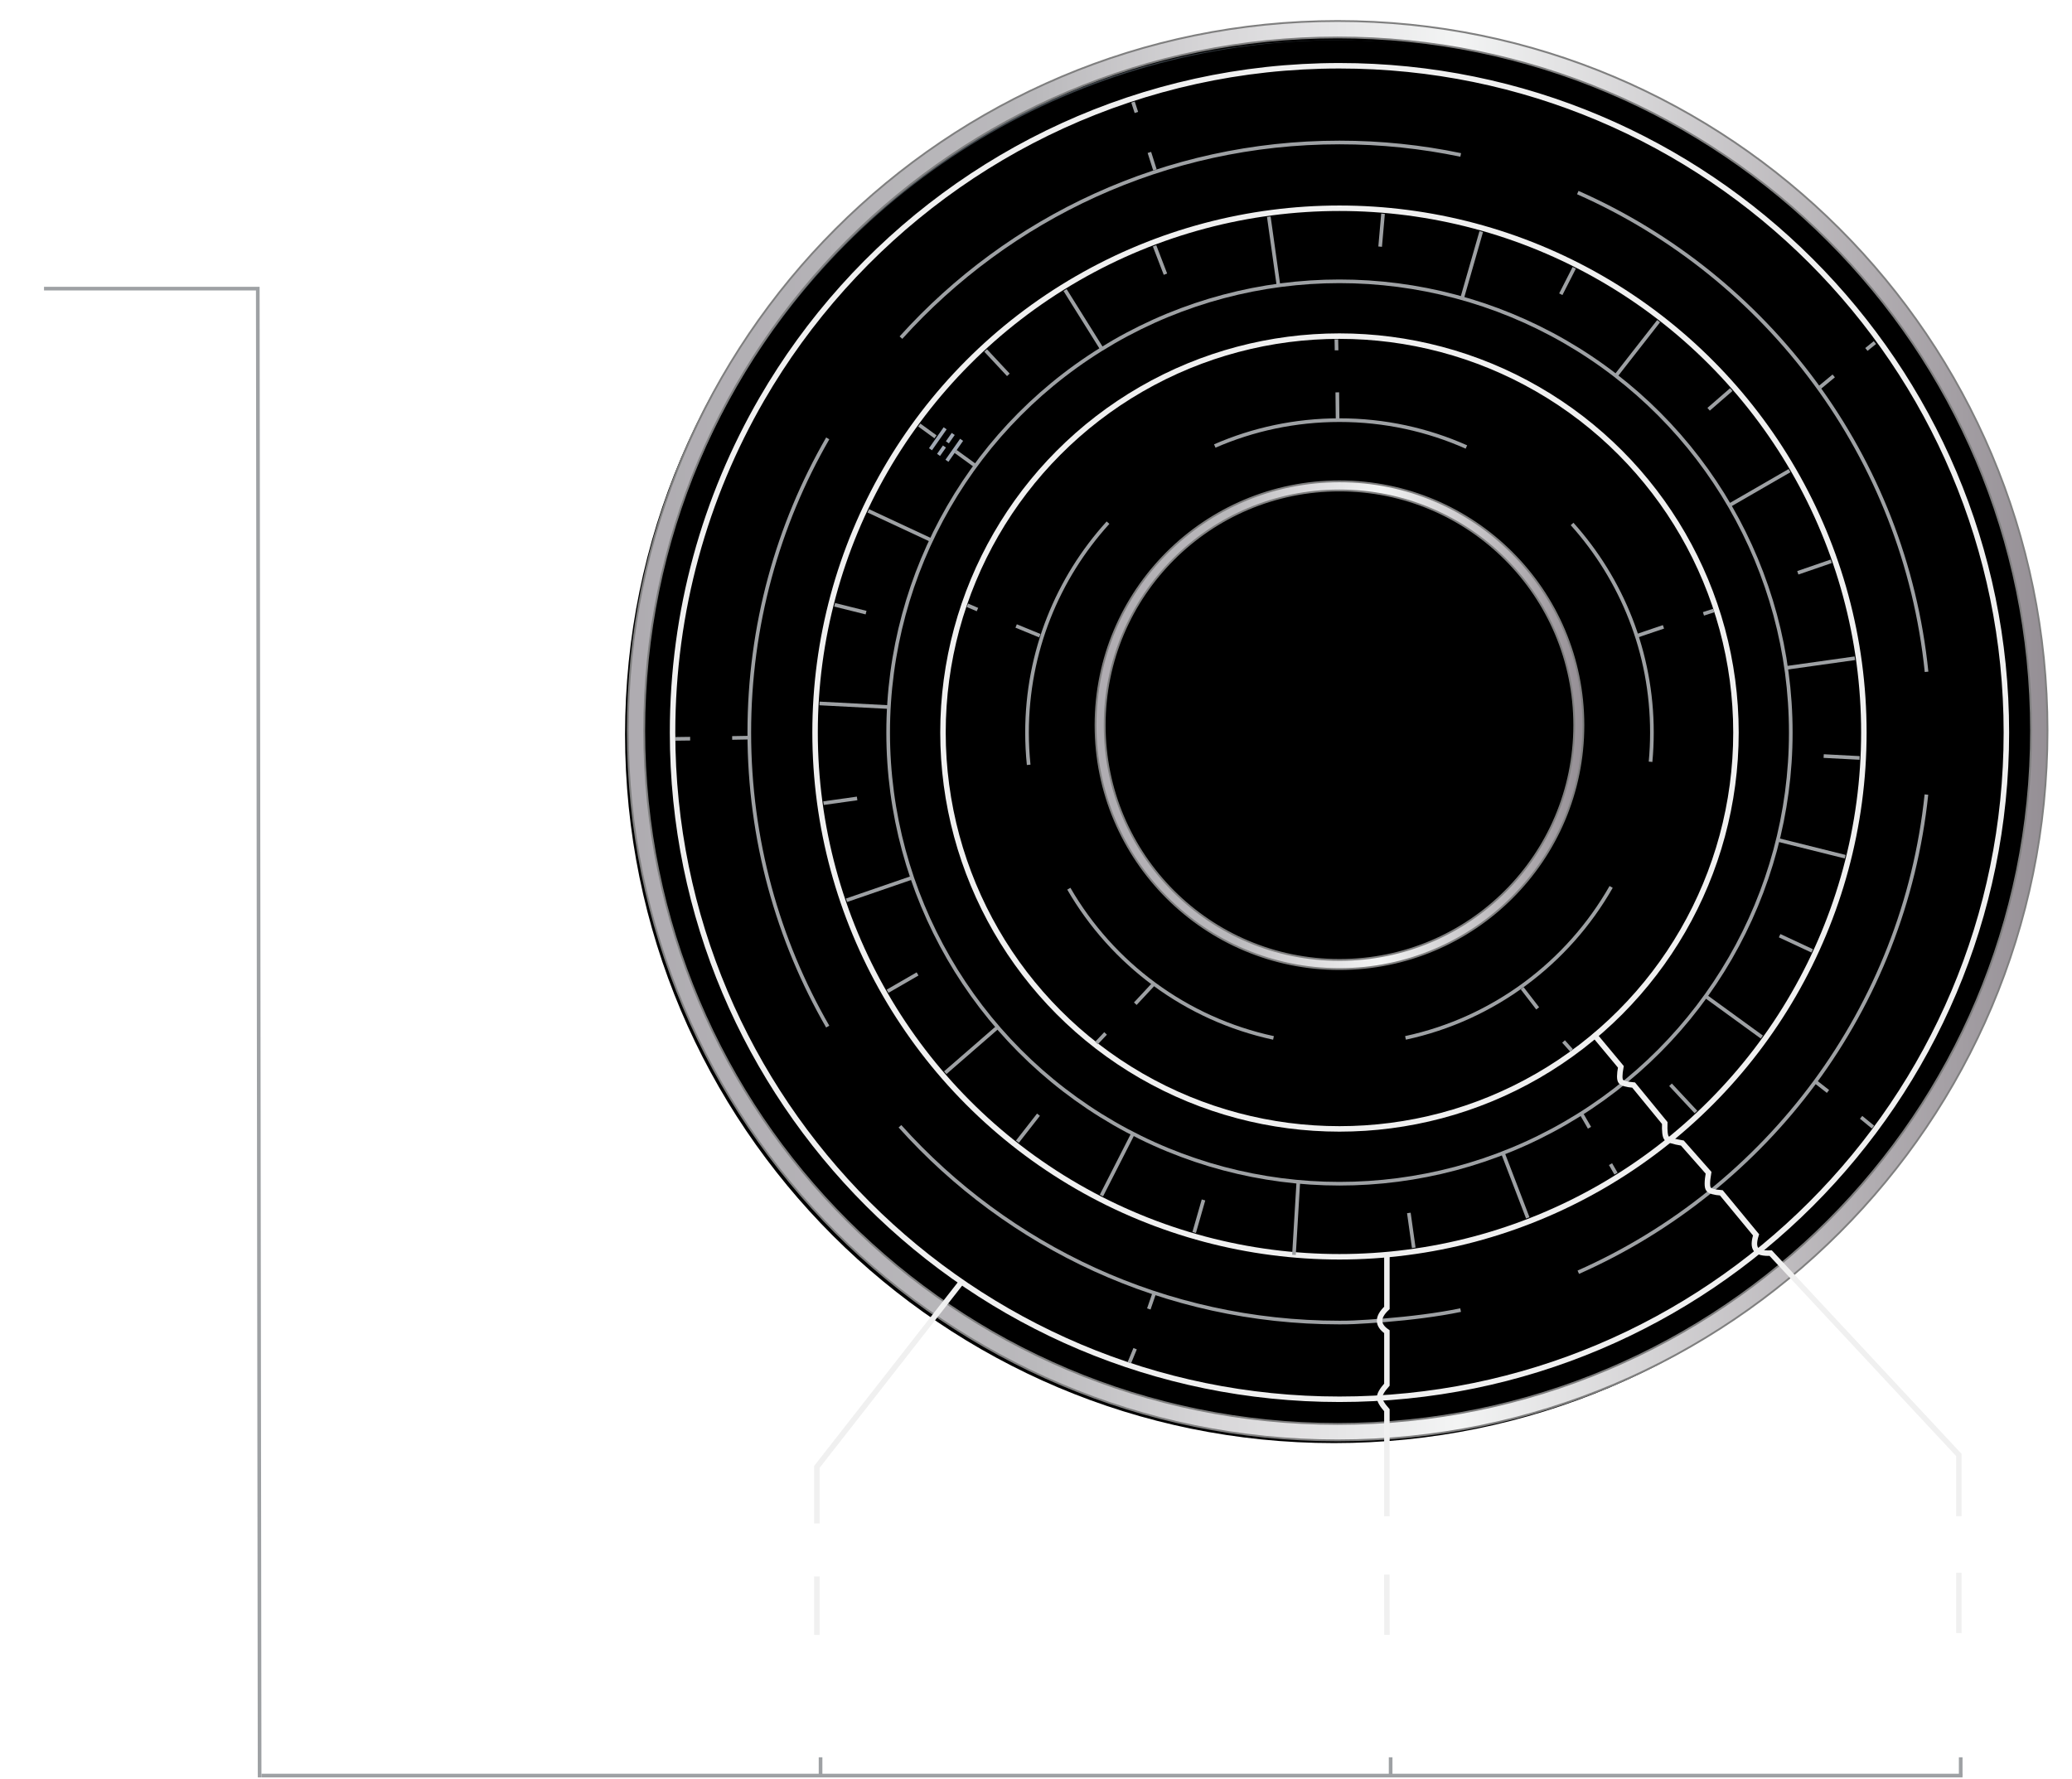 <?xml version="1.0" encoding="UTF-8"?>
<svg width="567px" height="487px" viewBox="0 0 567 487" version="1.1" xmlns="http://www.w3.org/2000/svg" xmlns:xlink="http://www.w3.org/1999/xlink">
    <title>Schema-Gas-Combustibile-Messina-TC5-6</title>
    <defs>
        <linearGradient x1="50.034%" y1="3.06287114e-15%" x2="50.034%" y2="100%" id="linearGradient-1">
            <stop stop-color="#363D43" offset="0%"></stop>
            <stop stop-color="#61676C" offset="49.557%"></stop>
            <stop stop-color="#363D43" offset="100%"></stop>
        </linearGradient>
        <circle id="path-2" cx="194" cy="194" r="190"></circle>
        <filter x="-1.3%" y="-1.3%" width="102.6%" height="102.6%" filterUnits="objectBoundingBox" id="filter-3">
            <feGaussianBlur stdDeviation="4.5" in="SourceAlpha" result="shadowBlurInner1"></feGaussianBlur>
            <feOffset dx="0" dy="1" in="shadowBlurInner1" result="shadowOffsetInner1"></feOffset>
            <feComposite in="shadowOffsetInner1" in2="SourceAlpha" operator="arithmetic" k2="-1" k3="1" result="shadowInnerInner1"></feComposite>
            <feColorMatrix values="0 0 0 0 0   0 0 0 0 0   0 0 0 0 0  0 0 0 0.302 0" type="matrix" in="shadowInnerInner1"></feColorMatrix>
        </filter>
        <linearGradient x1="0.453%" y1="50.403%" x2="99.615%" y2="50.403%" id="linearGradient-4">
            <stop stop-color="#AFACB1" offset="0%"></stop>
            <stop stop-color="#BAB9BC" offset="28.499%"></stop>
            <stop stop-color="#D9D8DA" offset="42.07%"></stop>
            <stop stop-color="#F3F4F4" offset="58.437%"></stop>
            <stop stop-color="#958F95" offset="100%"></stop>
        </linearGradient>
        <path d="M194,0 C86.857,0 0,86.857 0,194 C0,301.143 86.857,388 194,388 C301.143,388 388,301.143 388,194 C388,86.857 301.143,0 194,0 Z M194,4 C298.934,4 384,89.066 384,194 C384,298.934 298.934,384 194,384 C89.066,384 4,298.934 4,194 C4,89.066 89.066,4 194,4 Z" id="path-5"></path>
        <filter x="-2.8%" y="-2.3%" width="105.2%" height="105.2%" filterUnits="objectBoundingBox" id="filter-6">
            <feMorphology radius="0.5" operator="dilate" in="SourceAlpha" result="shadowSpreadOuter1"></feMorphology>
            <feOffset dx="-1" dy="1" in="shadowSpreadOuter1" result="shadowOffsetOuter1"></feOffset>
            <feGaussianBlur stdDeviation="3" in="shadowOffsetOuter1" result="shadowBlurOuter1"></feGaussianBlur>
            <feComposite in="shadowBlurOuter1" in2="SourceAlpha" operator="out" result="shadowBlurOuter1"></feComposite>
            <feColorMatrix values="0 0 0 0 0   0 0 0 0 0   0 0 0 0 0  0 0 0 0.231 0" type="matrix" in="shadowBlurOuter1"></feColorMatrix>
        </filter>
        <circle id="path-7" cx="194.5" cy="192.5" r="65.5"></circle>
        <filter x="-3.8%" y="-3.8%" width="107.6%" height="107.6%" filterUnits="objectBoundingBox" id="filter-8">
            <feGaussianBlur stdDeviation="4.5" in="SourceAlpha" result="shadowBlurInner1"></feGaussianBlur>
            <feOffset dx="0" dy="1" in="shadowBlurInner1" result="shadowOffsetInner1"></feOffset>
            <feComposite in="shadowOffsetInner1" in2="SourceAlpha" operator="arithmetic" k2="-1" k3="1" result="shadowInnerInner1"></feComposite>
            <feColorMatrix values="0 0 0 0 0   0 0 0 0 0   0 0 0 0 0  0 0 0 0.302 0" type="matrix" in="shadowInnerInner1"></feColorMatrix>
        </filter>
        <path d="M194.5,126 C157.773,126 128,155.773 128,192.5 C128,229.227 157.773,259 194.5,259 C231.227,259 261,229.227 261,192.5 C261,155.773 231.227,126 194.5,126 Z M194.5,128 C230.122,128 259,156.878 259,192.5 C259,228.122 230.122,257 194.5,257 C158.878,257 130,228.122 130,192.5 C130,156.878 158.878,128 194.5,128 Z" id="path-9"></path>
        <filter x="-8.3%" y="-6.8%" width="115.0%" height="115.0%" filterUnits="objectBoundingBox" id="filter-10">
            <feMorphology radius="0.5" operator="dilate" in="SourceAlpha" result="shadowSpreadOuter1"></feMorphology>
            <feOffset dx="-1" dy="1" in="shadowSpreadOuter1" result="shadowOffsetOuter1"></feOffset>
            <feGaussianBlur stdDeviation="3" in="shadowOffsetOuter1" result="shadowBlurOuter1"></feGaussianBlur>
            <feComposite in="shadowBlurOuter1" in2="SourceAlpha" operator="out" result="shadowBlurOuter1"></feComposite>
            <feColorMatrix values="0 0 0 0 0   0 0 0 0 0   0 0 0 0 0  0 0 0 0.231 0" type="matrix" in="shadowBlurOuter1"></feColorMatrix>
        </filter>
    </defs>
    <g id="Page-1" stroke="none" stroke-width="1" fill="none" fill-rule="evenodd">
        <g id="Assets-Messina" transform="translate(-260, -10771)">
            <g id="Schema-Gas-Combustibile-Messina-TC5-6" transform="translate(260, 10777)">
                <g id="Group-5" transform="translate(172.044, 0)">
                    <g id="Oval" fill-rule="nonzero">
                        <use fill="url(#linearGradient-1)" xlink:href="#path-2"></use>
                        <use fill="black" fill-opacity="1" filter="url(#filter-3)" xlink:href="#path-2"></use>
                    </g>
                    <g id="Oval" fill-rule="nonzero">
                        <use fill="black" fill-opacity="1" filter="url(#filter-6)" xlink:href="#path-5"></use>
                        <path stroke="#7F7F7F" stroke-width="0.5" d="M194,-0.25 C247.641,-0.25 296.203,21.492 331.355,56.645 C366.508,91.797 388.25,140.359 388.25,194 C388.25,247.641 366.508,296.203 331.355,331.355 C296.203,366.508 247.641,388.25 194,388.25 C140.359,388.25 91.797,366.508 56.645,331.355 C21.492,296.203 -0.25,247.641 -0.25,194 C-0.25,140.359 21.492,91.797 56.645,56.645 C91.797,21.492 140.359,-0.25 194,-0.25 Z M194,4.25 C141.602,4.25 94.164,25.488 59.826,59.826 C25.488,94.164 4.25,141.602 4.25,194 C4.25,246.398 25.488,293.836 59.826,328.174 C94.164,362.512 141.602,383.75 194,383.75 C246.398,383.75 293.836,362.512 328.174,328.174 C362.512,293.836 383.75,246.398 383.75,194 C383.75,141.602 362.512,94.164 328.174,59.826 C293.836,25.488 246.398,4.25 194,4.25 Z" fill="url(#linearGradient-4)" fill-rule="evenodd"></path>
                    </g>
                    <circle id="Oval" stroke="#F0F0F0" stroke-width="1.5" cx="194.5" cy="194.5" r="108.5"></circle>
                    <circle id="Oval" stroke="#9EA1A4" cx="194.5" cy="194.5" r="123.5"></circle>
                    <path d="M229.237,116.351 C218.623,111.626 206.868,109 194.5,109 C182.369,109 170.828,111.526 160.375,116.082 M131.165,137.063 C117.392,152.241 109,172.39 109,194.5 C109,197.487 109.153,200.439 109.452,203.347 M120.441,237.254 C132.331,257.807 152.531,272.95 176.447,278.091 M212.568,278.087 C236.668,272.903 256.994,257.559 268.843,236.76 M279.629,202.513 C279.875,199.875 280,197.202 280,194.5 C280,172.562 271.738,152.554 258.155,137.417" id="Shape" stroke="#9EA1A4"></path>
                    <circle id="Oval" stroke="#F0F0F0" stroke-width="1.5" cx="194.5" cy="194.5" r="143.5"></circle>
                    <path d="M227.676,36.411 C216.968,34.175 205.871,33 194.5,33 C146.872,33 104.06,53.617 74.501,86.413 M54.465,113.994 C40.811,137.693 33,165.184 33,194.5 C33,223.813 40.809,251.301 54.461,274.999 M74.224,302.279 C103.792,335.254 146.723,356 194.5,356 C197.821,356 199.118,355.9 202.39,355.702 C203.83,355.615 205.33,355.509 206.868,355.385 C213.79,354.825 221.456,353.887 227.652,352.594 M259.855,342.23 C311.563,319.32 348.996,270.059 355.118,211.483 M355.156,177.889 C349.149,119.096 311.605,69.639 259.715,46.709" id="Shape" stroke="#9EA1A4"></path>
                    <path d="M194.5,377 C295.292,377 377,295.292 377,194.5 C377,93.708 295.292,12 194.5,12 C140.486,12 91.953,35.465 58.538,72.757 C50.172,82.094 42.754,92.298 36.434,103.217 C20.894,130.068 12,161.245 12,194.5 C12,295.292 93.708,377 194.5,377 Z" id="Oval" stroke="#F0F0F0" stroke-width="1.5"></path>
                    <g id="Oval" fill-rule="nonzero">
                        <use fill="url(#linearGradient-1)" xlink:href="#path-7"></use>
                        <use fill="black" fill-opacity="1" filter="url(#filter-8)" xlink:href="#path-7"></use>
                    </g>
                    <g id="Oval" fill-rule="nonzero">
                        <use fill="black" fill-opacity="1" filter="url(#filter-10)" xlink:href="#path-9"></use>
                        <path stroke="#7F7F7F" stroke-width="0.5" d="M194.5,125.75 C212.933,125.75 229.62,133.221 241.699,145.301 C253.779,157.38 261.25,174.067 261.25,192.5 C261.25,210.933 253.779,227.62 241.699,239.699 C229.62,251.779 212.933,259.25 194.5,259.25 C176.067,259.25 159.38,251.779 147.301,239.699 C135.221,227.62 127.75,210.933 127.75,192.5 C127.75,174.067 135.221,157.38 147.301,145.301 C159.38,133.221 176.067,125.75 194.5,125.75 Z M194.5,128.25 C176.758,128.25 160.695,135.441 149.068,147.068 C137.441,158.695 130.25,174.758 130.25,192.5 C130.25,210.242 137.441,226.305 149.068,237.932 C160.695,249.559 176.758,256.75 194.5,256.75 C212.242,256.75 228.305,249.559 239.932,237.932 C251.559,226.305 258.75,210.242 258.75,192.5 C258.75,174.758 251.559,158.695 239.932,147.068 C228.305,135.441 212.242,128.25 194.5,128.25 Z" fill="url(#linearGradient-4)" fill-rule="evenodd"></path>
                    </g>
                    <g id="Valvola-Gas-Combustibile-Piccola" transform="translate(140.616, 31.596) rotate(-18) translate(-140.616, -31.596) translate(139.616, 21.096)" stroke="#9EA1A4">
                        <g id="Group" transform="translate(0, 0)">
                            <line x1="1.5" y1="15" x2="1.467" y2="20.014" id="Path-10-Copy"></line>
                            <line x1="1.5" y1="0.5" x2="1.5" y2="3.5" id="Path-10"></line>
                        </g>
                    </g>
                    <g id="Valvola-Gas-Combustibile-Piccola-Copy" transform="translate(333.954, 94.132) rotate(51) translate(-333.954, -94.132) translate(332.954, 84.132)" stroke="#9EA1A4">
                        <g id="Group" transform="translate(0, -0)">
                            <line x1="0.5" y1="15" x2="0.555" y2="19.874" id="Path-10-Copy"></line>
                            <line x1="0.5" y1="0.5" x2="0.5" y2="3.5" id="Path-10"></line>
                        </g>
                    </g>
                    <g id="Valvola-Gas-Combustibile-Piccola-Copy-5" transform="translate(193.346, 97.899) rotate(-1) translate(-193.346, -97.899) translate(192.346, 86.399)" stroke="#9EA1A4">
                        <g id="Group" transform="translate(0, 0)">
                            <line x1="1.5" y1="15" x2="1.448" y2="22.5" id="Path-10-Copy"></line>
                            <line x1="1.5" y1="0.5" x2="1.5" y2="3.5" id="Path-10"></line>
                        </g>
                    </g>
                    <g id="Valvola-Gas-Combustibile-Piccola-Copy-7" transform="translate(286.648, 164.969) rotate(72) translate(-286.648, -164.969) translate(285.648, 153.469)" stroke="#9EA1A4">
                        <g id="Group" transform="translate(-0, 0)">
                            <line x1="0.5" y1="15" x2="0.593" y2="22.564" id="Path-10-Copy"></line>
                            <line x1="0.5" y1="0.5" x2="0.5" y2="3.5" id="Path-10"></line>
                        </g>
                    </g>
                    <g id="Valvola-Gas-Combustibile-Piccola-Copy-9" transform="translate(135.799, 271.558) scale(-1, 1) rotate(135) translate(-135.799, -271.558) translate(134.299, 259.558)" stroke="#9EA1A4">
                        <g id="Group" transform="translate(-0, -0)">
                            <line x1="1.5" y1="16" x2="1.248" y2="23.143" id="Path-10-Copy"></line>
                            <line x1="1.601" y1="0.87" x2="1.5" y2="4.5" id="Path-10"></line>
                        </g>
                    </g>
                    <g id="Valvola-Gas-Combustibile-Piccola-Copy-8" transform="translate(251.596, 272.849) rotate(142) translate(-251.596, -272.849) translate(250.596, 261.849)" stroke="#9EA1A4">
                        <g id="Group" transform="translate(-0, -0)">
                            <line x1="1.5" y1="15" x2="1.451" y2="21.948" id="Path-10-Copy"></line>
                            <line x1="1.28" y1="0.24" x2="1.5" y2="3.5" id="Path-10"></line>
                        </g>
                    </g>
                    <g id="Valvola-Gas-Combustibile-Piccola-Copy-6" transform="translate(102.536, 163.315) scale(-1, 1) rotate(67) translate(-102.536, -163.315) translate(101.536, 152.315)" stroke="#9EA1A4">
                        <g id="Group" transform="translate(0, 0)">
                            <line x1="1.5" y1="15" x2="1.419" y2="22.002" id="Path-10-Copy"></line>
                            <line x1="1.5" y1="0.5" x2="1.5" y2="3.5" id="Path-10"></line>
                        </g>
                    </g>
                    <g id="Valvola-Gas-Combustibile-Piccola-Copy-2" transform="translate(332.211, 296.528) rotate(128) translate(-332.211, -296.528) translate(331.211, 286.028)" stroke="#9EA1A4">
                        <g id="Group" transform="translate(-0, 0)">
                            <line x1="0.5" y1="16" x2="0.5" y2="20.5" id="Path-10-Copy"></line>
                            <line x1="0.603" y1="0.291" x2="0.5" y2="4.5" id="Path-10"></line>
                        </g>
                    </g>
                    <g id="Valvola-Gas-Combustibile-Piccola-Copy-2" transform="translate(265.421, 307.012) rotate(150) translate(-265.421, -307.012) translate(264.921, 297.012)" stroke="#9EA1A4">
                        <g id="Group" transform="translate(0, -0)">
                            <line x1="0.5" y1="15" x2="0.5" y2="19.5" id="Path-10-Copy"></line>
                            <line x1="0.5" y1="0.5" x2="0.5" y2="3.5" id="Path-10"></line>
                        </g>
                    </g>
                    <g id="Valvola-Gas-Combustibile-Piccola-Copy-3" transform="translate(140.063, 357.318) rotate(199) translate(-140.063, -357.318) translate(139.063, 346.818)" stroke="#9EA1A4">
                        <g id="Group" transform="translate(0, -0)">
                            <line x1="0.5" y1="16" x2="0.5" y2="20.5" id="Path-10-Copy"></line>
                            <line x1="0.744" y1="0.348" x2="0.5" y2="4.5" id="Path-10"></line>
                        </g>
                    </g>
                    <g id="Valvola-Gas-Combustibile-Piccola-Copy-4" transform="translate(22.803, 195.584) rotate(269) translate(-22.803, -195.584) translate(21.803, 185.084)" stroke="#9EA1A4">
                        <g id="Group" transform="translate(0, 0)">
                            <line x1="0.5" y1="16" x2="0.5" y2="20.5" id="Path-10-Copy"></line>
                            <line x1="0.517" y1="0.5" x2="0.5" y2="4.5" id="Path-10"></line>
                        </g>
                    </g>
                    <path d="M193.955,51.998 L193.955,61.045 M193.955,317.998 L194.51,338.021" id="Shape" stroke="#9EA1A4" transform="translate(194.455, 195.01) rotate(5) translate(-194.455, -195.01) "></path>
                    <path d="M194,52 L194,60.917 L194,71 M194,327.74 L194,337" id="Shape" stroke="#9EA1A4" transform="translate(194.5, 194.5) rotate(16) translate(-194.5, -194.5) "></path>
                    <path d="M194.054,51.773 L194.054,59.886 M194.054,317.773 L194.054,336.773" id="Shape" stroke="#9EA1A4" transform="translate(194.054, 194.273) rotate(27) translate(-194.054, -194.273) "></path>
                    <path d="M194,52 L194,71 M194,327.639 L194,337" id="Shape" stroke="#9EA1A4" transform="translate(194.5, 194.5) rotate(38) translate(-194.5, -194.5) "></path>
                    <path d="M194.172,51.623 L194.172,59.836 M194.172,317.623 L194.172,336.623" id="Shape" stroke="#9EA1A4" transform="translate(194.172, 194.123) rotate(49) translate(-194.172, -194.123) "></path>
                    <path d="M194,52 L194,71 M194,327.526 L194,337" id="Shape" stroke="#9EA1A4" transform="translate(194.5, 194.5) rotate(60) translate(-194.5, -194.5) "></path>
                    <path d="M194.337,51.527 L194.337,61.202 M194.337,317.527 L194.337,336.527" id="Shape" stroke="#9EA1A4" transform="translate(194.337, 194.027) rotate(71) translate(-194.337, -194.027) "></path>
                    <path d="M194,52 L194,71 M194,327.721 L194,337" id="Shape" stroke="#9EA1A4" transform="translate(194.5, 194.5) rotate(82) translate(-194.5, -194.5) "></path>
                    <path d="M194.526,51.501 L194.526,61.342 M194.526,317.501 L194.526,336.501" id="Shape" stroke="#9EA1A4" transform="translate(194.526, 194.001) rotate(93) translate(-194.526, -194.001) "></path>
                    <path d="M194,52 L194,71 M194,328.137 L194,337" id="Shape" stroke="#9EA1A4" transform="translate(194.5, 194.5) rotate(104) translate(-194.5, -194.5) "></path>
                    <path d="M194.711,51.547 L194.711,61.381 M194.711,317.547 L194.711,336.547" id="Shape" stroke="#9EA1A4" transform="translate(194.711, 194.047) rotate(115) translate(-194.711, -194.047) "></path>
                    <path d="M194,52 L194,71 M194,318 L194,324.706 M194,331.507 L194,337" id="Shape" stroke="#9EA1A4" transform="translate(194.5, 194.5) rotate(126) translate(-194.5, -194.5) "></path>
                    <g id="Icon/Porta-Copy-4" transform="translate(87.045, 115.819) rotate(-55) translate(-87.045, -115.819) translate(83.545, 112.319)" fill="#A1A9B4" fill-rule="nonzero">
                        <rect id="Rectangle" x="0" y="0" width="7" height="1"></rect>
                        <rect id="Rectangle-Copy" x="0" y="5.5" width="7" height="1"></rect>
                        <polygon id="Rectangle-Copy-8" points="0 2.7 2.8 2.7 2.8 3.7 0 3.7"></polygon>
                        <polygon id="Rectangle-Copy-17" points="4.2 2.7 7 2.7 7 3.7 4.2 3.7"></polygon>
                    </g>
                    <path d="M194.866,51.659 L194.866,61.863 M194.866,327.553 L194.866,336.659" id="Shape" stroke="#9EA1A4" transform="translate(194.866, 194.159) rotate(137) translate(-194.866, -194.159) "></path>
                    <path d="M124.445,71.945 L124.445,90.945" id="Shape" stroke="#9EA1A4" transform="translate(124.445, 81.445) rotate(148) translate(-124.445, -81.445) "></path>
                    <path d="M194,52 L194,71 M194,328.687 L194,337" id="Shape" stroke="#9EA1A4" transform="translate(194.5, 194.5) rotate(159) translate(-194.5, -194.5) "></path>
                    <path d="M194.995,51.93 L194.995,61.566 M194.995,317.93 L194.995,336.93" id="Shape" stroke="#9EA1A4" transform="translate(194.995, 194.43) rotate(172) translate(-194.995, -194.43) "></path>
                </g>
                <line x1="380.544" y1="480" x2="380.544" y2="475" id="Path-Copy-12" stroke="#9EA1A4"></line>
                <line x1="536.544" y1="480" x2="536.544" y2="475" id="Path-Copy-13" stroke="#9EA1A4"></line>
                <line x1="224.544" y1="480" x2="224.544" y2="475" id="Path-Copy-7" stroke="#9EA1A4"></line>
                <polyline id="Path-Copy-10" stroke="#FFFFFF" opacity="0.5" stroke-linecap="square" points="70.044 363 10.044 362.908 10.544 241"></polyline>
                <polyline id="Path-Copy-4" stroke="#9EA1A4" points="12.044 73 70.542 73 71.044 480.5"></polyline>
                <polygon id="Rectangle-Copy-114" fill="#FFFFFF" opacity="0.5" transform="translate(6.181, 73.073) scale(-1, 1) rotate(-315) translate(-6.181, -73.073) " points="3.19 68.889 10.362 76.061 3.101 77.257 2 76.116"></polygon>
                <polygon id="Rectangle-Copy-115" fill="#FFFFFF" opacity="0.5" transform="translate(10.337, 238.771) scale(1, -1) rotate(-45) translate(-10.337, -238.771) " points="7.459 234.478 14.63 241.65 6.044 243.064"></polygon>
                <path d="M536.044,441 L536.044,424.5 M536.044,409 L536.044,392.25 L484.544,337 C482.484,337.083 481.15,336.75 480.544,336 C479.938,335.25 479.938,333.917 480.544,332 L471.044,320.5 C469.141,320.365 467.974,320.032 467.544,319.5 C467.115,318.968 467.115,317.468 467.544,315 L460.376,306.873 C457.887,306.451 456.443,305.993 456.044,305.5 C455.646,305.007 455.483,303.635 455.556,301.384 L447.044,291 C445.111,290.833 443.944,290.5 443.544,290 C443.145,289.5 443.145,288.167 443.544,286 L436.044,277" id="Shape" stroke="#F0F0F0" stroke-width="1.5"></path>
                <path d="M223.544,441.5 L223.544,425.5 M223.544,411 L223.544,395.5 L263.044,345" id="Shape" stroke="#F0F0F0" stroke-width="1.5"></path>
                <line x1="71.544" y1="480" x2="537.044" y2="480" id="Path-Copy" stroke="#9EA1A4"></line>
                <path d="M379.544,441.497 L379.499,425 M379.522,409.035 L379.522,391.269 L379.522,380 C378.188,378.5 377.522,377.333 377.522,376.5 C377.522,375.667 378.188,374.5 379.522,373 L379.522,358.5 C378.188,357.584 377.522,356.584 377.522,355.5 C377.522,354.416 378.188,353.25 379.522,352 L379.522,338" id="Shape" stroke="#F0F0F0" stroke-width="1.5"></path>
            </g>
        </g>
    </g>
</svg>